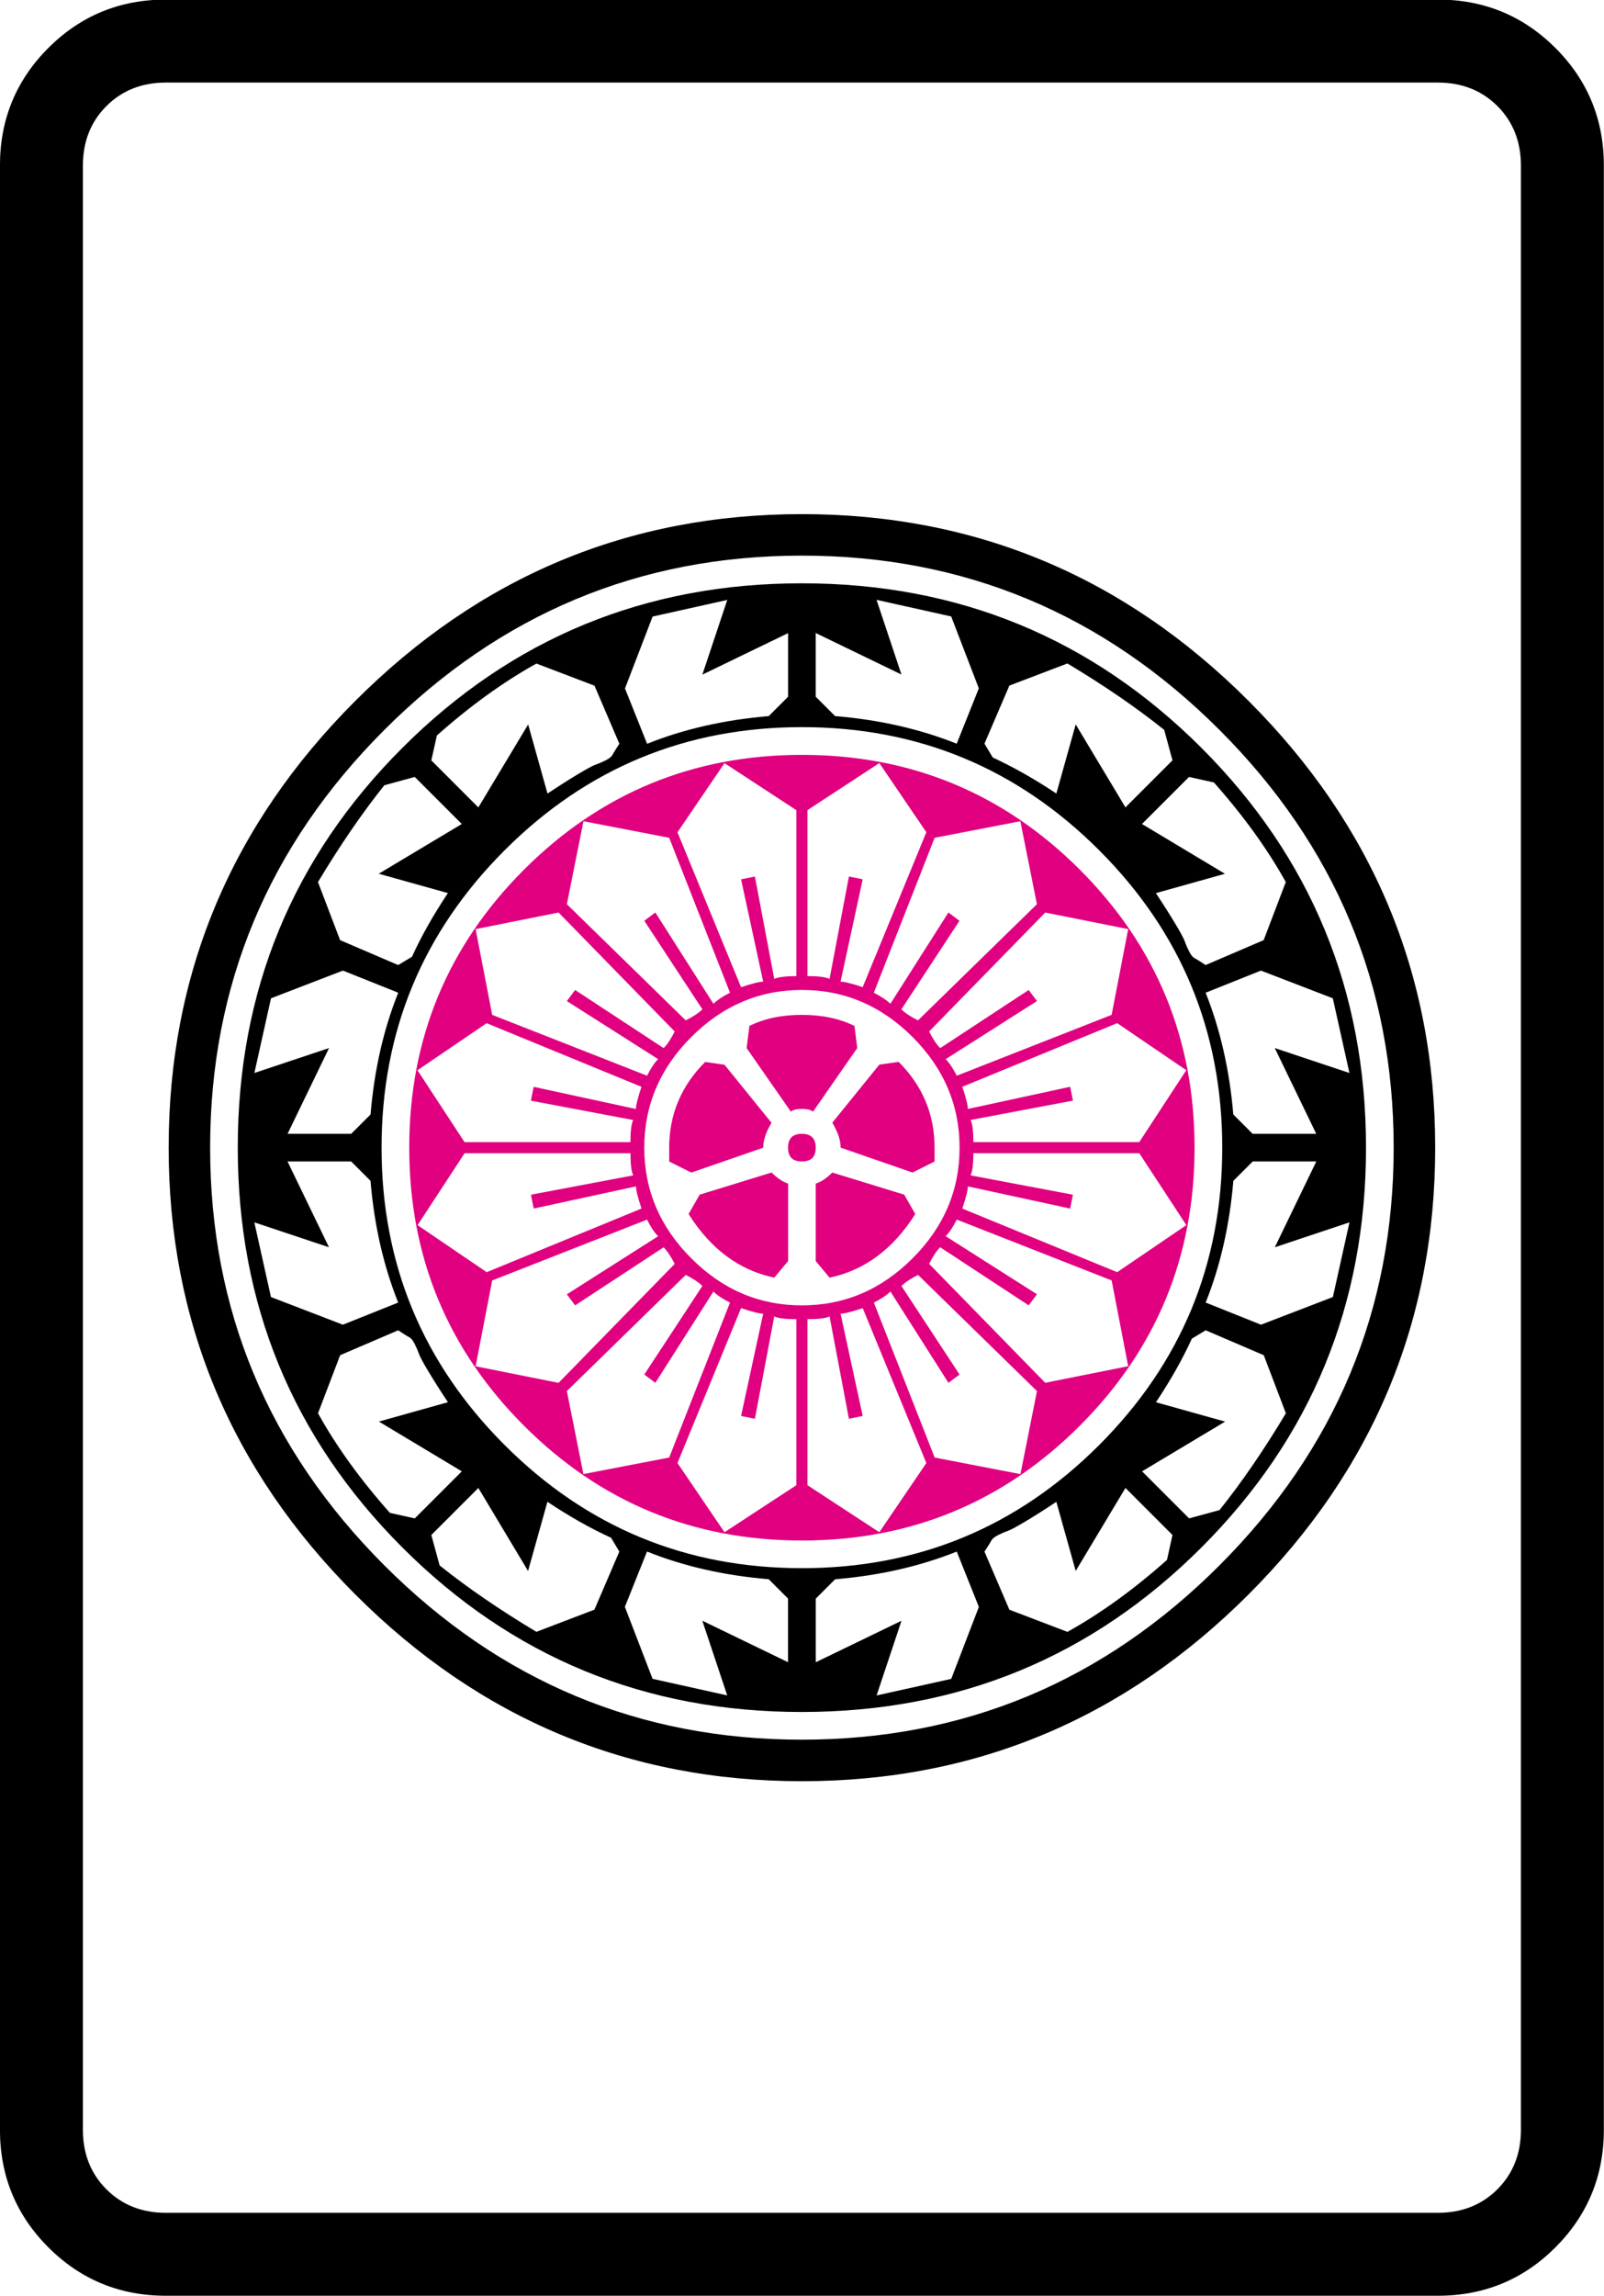 <?xml version="1.0" encoding="UTF-8" standalone="no"?>
<!-- Generator: Adobe Illustrator 16.0.0, SVG Export Plug-In . SVG Version: 6.00 Build 0)  -->

<svg
   version="1.1"
   id="图层_1"
   x="0px"
   y="0px"
   width="139.764"
   height="200"
   viewBox="0 0 139.764 200"
   enable-background="new 0 0 714 341"
   xml:space="preserve"
   sodipodi:docname="1p.svg"
   inkscape:version="1.3.2 (091e20ef0f, 2023-11-25)"
   xmlns:inkscape="http://www.inkscape.org/namespaces/inkscape"
   xmlns:sodipodi="http://sodipodi.sourceforge.net/DTD/sodipodi-0.dtd"
   xmlns="http://www.w3.org/2000/svg"
   xmlns:svg="http://www.w3.org/2000/svg"
   xmlns:rdf="http://www.w3.org/1999/02/22-rdf-syntax-ns#"
   xmlns:cc="http://creativecommons.org/ns#"
   xmlns:dc="http://purl.org/dc/elements/1.1/"><defs
   id="defs619" /><sodipodi:namedview
   pagecolor="#ffffff"
   bordercolor="#666666"
   borderopacity="1"
   objecttolerance="10"
   gridtolerance="10"
   guidetolerance="10"
   inkscape:pageopacity="0"
   inkscape:pageshadow="2"
   inkscape:window-width="1916"
   inkscape:window-height="1041"
   id="namedview617"
   showgrid="false"
   inkscape:zoom="6.2737873"
   inkscape:cx="37.377742"
   inkscape:cy="80.09516"
   inkscape:window-x="0"
   inkscape:window-y="18"
   inkscape:window-maximized="1"
   inkscape:current-layer="g1616"
   inkscape:showpageshadow="0"
   inkscape:pagecheckerboard="0"
   inkscape:deskcolor="#d1d1d1" />



















































































































































































































































































































<g
   transform="matrix(4.033,0,0,4.033,-66.746,-611.503)"
   id="g1616"><path
     inkscape:connector-curvature="0"
     id="path120"
     d="m 51.202,155.2 v 42.419 c 0,0.995 -0.349,1.842 -1.045,2.539 -0.697,0.697 -1.544,1.046 -2.539,1.046 H 20.134 c -0.996,0 -1.843,-0.349 -2.54,-1.046 -0.697,-0.697 -1.045,-1.544 -1.045,-2.539 V 155.2 c 0,-0.995 0.348,-1.842 1.045,-2.539 0.697,-0.697 1.543,-1.045 2.54,-1.045 h 27.483 c 0.995,0 1.842,0.349 2.539,1.045 0.697,0.697 1.046,1.544 1.046,2.539 z m -3.585,-1.792 H 20.134 c -0.518,0 -0.947,0.17 -1.285,0.508 -0.339,0.339 -0.508,0.768 -0.508,1.285 v 42.419 c 0,0.517 0.169,0.946 0.508,1.285 0.338,0.338 0.767,0.508 1.285,0.508 h 27.483 c 0.517,0 0.946,-0.17 1.285,-0.508 0.338,-0.339 0.508,-0.768 0.508,-1.285 V 155.2 c 0,-0.517 -0.17,-0.946 -0.508,-1.285 -0.339,-0.337 -0.768,-0.507 -1.285,-0.507 z" /><path
     style="fill:#e00080;font-variation-settings:normal;opacity:1;vector-effect:none;fill-opacity:1;stroke-width:1;stroke-linecap:butt;stroke-linejoin:miter;stroke-miterlimit:4;stroke-dasharray:none;stroke-dashoffset:0;stroke-opacity:1;-inkscape-stroke:none;stop-color:#000000;stop-opacity:1"
     inkscape:connector-curvature="0"
     id="path122"
     d="m 27.871,182.415 c -1.653,-1.652 -2.479,-3.654 -2.479,-6.004 0,-2.35 0.826,-4.352 2.479,-6.005 1.652,-1.652 3.654,-2.479 6.004,-2.479 2.35,0 4.352,0.827 6.005,2.479 1.652,1.653 2.479,3.655 2.479,6.005 0,2.351 -0.827,4.352 -2.479,6.004 -1.653,1.653 -3.655,2.479 -6.005,2.479 -2.35,0 -4.352,-0.826 -6.004,-2.479 z m -1.284,-6.124 h 3.584 c 0,-0.239 0.02,-0.397 0.06,-0.478 l -2.211,-0.418 0.06,-0.299 2.21,0.479 c 0,-0.08 0.039,-0.239 0.119,-0.479 l -3.345,-1.374 -1.494,1.016 z m 0.478,2.808 3.345,-1.374 c -0.08,-0.239 -0.119,-0.398 -0.119,-0.479 l -2.21,0.479 -0.06,-0.299 2.211,-0.418 c -0.041,-0.079 -0.06,-0.239 -0.06,-0.478 h -3.584 l -1.016,1.553 z m 0.119,-5.557 3.346,1.314 c 0.08,-0.158 0.159,-0.278 0.239,-0.358 l -1.972,-1.254 0.179,-0.239 1.912,1.255 c 0.08,-0.08 0.159,-0.199 0.239,-0.359 l -2.509,-2.569 -1.792,0.358 z m 1.434,7.947 2.509,-2.569 c -0.081,-0.159 -0.16,-0.278 -0.239,-0.358 l -1.912,1.254 -0.179,-0.239 1.972,-1.254 c -0.081,-0.08 -0.16,-0.199 -0.239,-0.359 l -3.346,1.314 -0.358,1.853 z m 0.179,-10.337 2.569,2.509 c 0.159,-0.08 0.278,-0.158 0.359,-0.239 l -1.255,-1.912 0.239,-0.179 1.255,1.972 c 0.08,-0.08 0.199,-0.159 0.358,-0.239 l -1.314,-3.346 -1.852,-0.358 z m 2.211,11.95 1.314,-3.346 c -0.16,-0.08 -0.279,-0.159 -0.358,-0.239 l -1.255,1.972 -0.239,-0.18 1.255,-1.912 c -0.081,-0.08 -0.2,-0.159 -0.359,-0.239 l -2.569,2.509 0.358,1.792 z m 0.478,-9.082 c -0.678,0.678 -1.016,1.474 -1.016,2.39 0,0.917 0.338,1.713 1.016,2.39 0.677,0.678 1.473,1.016 2.39,1.016 0.916,0 1.712,-0.338 2.39,-1.016 0.677,-0.677 1.016,-1.473 1.016,-2.39 0,-0.916 -0.339,-1.712 -1.016,-2.39 -0.678,-0.677 -1.474,-1.016 -2.39,-1.016 -0.917,0 -1.713,0.339 -2.39,1.016 z m 0,2.928 -0.478,-0.239 v -0.298 c 0,-0.717 0.259,-1.334 0.777,-1.852 l 0.418,0.06 1.016,1.254 c -0.12,0.2 -0.18,0.379 -0.18,0.538 z m -0.299,-7.349 1.374,3.345 c 0.239,-0.079 0.398,-0.119 0.478,-0.119 l -0.478,-2.21 0.299,-0.06 0.418,2.211 c 0.079,-0.039 0.239,-0.06 0.478,-0.06 v -3.584 l -1.553,-1.016 z m 2.569,14.1 v -3.585 c -0.239,0 -0.399,-0.02 -0.478,-0.06 l -0.418,2.211 -0.299,-0.06 0.478,-2.21 c -0.08,0 -0.239,-0.039 -0.478,-0.12 l -1.374,3.346 1.016,1.494 z m -0.179,-4.84 -0.298,0.358 c -0.757,-0.158 -1.374,-0.617 -1.852,-1.374 l 0.239,-0.418 1.554,-0.478 c 0.119,0.119 0.239,0.2 0.358,0.239 v 1.673 z m -0.836,-5.078 c 0.318,-0.159 0.696,-0.239 1.135,-0.239 0.438,0 0.816,0.081 1.135,0.239 l 0.06,0.478 -0.956,1.374 c -0.04,-0.039 -0.12,-0.06 -0.239,-0.06 -0.119,0 -0.2,0.021 -0.239,0.06 l -0.956,-1.374 z m 1.134,2.927 c -0.2,0 -0.299,-0.099 -0.299,-0.298 0,-0.199 0.099,-0.299 0.299,-0.299 0.199,0 0.299,0.101 0.299,0.299 0,0.2 -0.099,0.298 -0.299,0.298 z m 0.12,-7.587 v 3.584 c 0.239,0 0.398,0.021 0.478,0.06 l 0.418,-2.211 0.298,0.06 -0.478,2.21 c 0.079,0 0.239,0.041 0.478,0.119 l 1.375,-3.345 -1.016,-1.494 z m 2.569,14.1 -1.375,-3.346 c -0.239,0.081 -0.398,0.12 -0.478,0.12 l 0.478,2.21 -0.298,0.06 -0.418,-2.211 c -0.08,0.041 -0.239,0.06 -0.478,0.06 v 3.585 l 1.553,1.016 z m -2.39,-4.362 v -1.673 c 0.12,-0.039 0.239,-0.12 0.358,-0.239 l 1.554,0.478 0.239,0.418 c -0.478,0.757 -1.096,1.216 -1.852,1.374 z m 2.569,-2.151 -0.478,0.239 -1.553,-0.538 c 0,-0.159 -0.06,-0.338 -0.18,-0.538 l 1.016,-1.254 0.418,-0.06 c 0.517,0.518 0.776,1.135 0.776,1.852 v 0.299 z m 0,-6.99 -1.314,3.346 c 0.159,0.081 0.278,0.16 0.358,0.239 l 1.254,-1.972 0.239,0.179 -1.255,1.912 c 0.08,0.081 0.199,0.159 0.359,0.239 l 2.569,-2.509 -0.358,-1.792 z m 2.211,11.949 -2.569,-2.509 c -0.16,0.08 -0.279,0.16 -0.359,0.239 l 1.255,1.912 -0.239,0.18 -1.254,-1.972 c -0.081,0.08 -0.2,0.159 -0.358,0.239 l 1.314,3.346 1.853,0.358 z m 0.179,-10.335 -2.509,2.569 c 0.08,0.16 0.159,0.279 0.239,0.359 l 1.912,-1.255 0.179,0.239 -1.972,1.254 c 0.079,0.081 0.159,0.2 0.239,0.358 l 3.346,-1.314 0.358,-1.852 z m 1.434,7.945 -3.346,-1.314 c -0.08,0.16 -0.16,0.279 -0.239,0.359 l 1.972,1.254 -0.179,0.239 -1.912,-1.254 c -0.081,0.08 -0.16,0.2 -0.239,0.358 l 2.509,2.569 1.792,-0.359 z m 0.12,-5.556 -3.346,1.374 c 0.08,0.24 0.12,0.399 0.12,0.479 l 2.21,-0.479 0.06,0.299 -2.211,0.418 c 0.04,0.081 0.06,0.239 0.06,0.478 h 3.584 l 1.016,-1.553 z m 0.478,2.809 H 37.58 c 0,0.239 -0.021,0.398 -0.06,0.478 l 2.211,0.418 -0.06,0.299 -2.21,-0.479 c 0,0.081 -0.04,0.239 -0.12,0.479 l 3.346,1.374 1.494,-1.016 z" /><path
     style="fill:#000000;fill-opacity:1"
     inkscape:connector-curvature="0"
     id="path124"
     d="m 24.227,186.059 c -2.688,-2.688 -4.033,-5.905 -4.033,-9.649 0,-3.744 1.344,-6.961 4.033,-9.649 2.688,-2.689 5.905,-4.033 9.649,-4.033 3.744,0 6.96,1.344 9.649,4.033 2.688,2.688 4.033,5.905 4.033,9.649 0,3.744 -1.344,6.96 -4.033,9.649 -2.689,2.688 -5.906,4.033 -9.649,4.033 -3.745,0 -6.961,-1.344 -9.649,-4.033 z m 0.627,-18.671 c -2.509,2.509 -3.764,5.518 -3.764,9.022 0,3.505 1.255,6.512 3.764,9.021 2.509,2.509 5.517,3.764 9.021,3.764 3.504,0 6.513,-1.254 9.022,-3.764 2.509,-2.51 3.764,-5.517 3.764,-9.021 0,-3.504 -1.254,-6.513 -3.764,-9.022 -2.509,-2.509 -5.518,-3.764 -9.022,-3.764 -3.504,0 -6.512,1.255 -9.021,3.764 z m 0.388,17.655 c -2.37,-2.37 -3.555,-5.248 -3.555,-8.633 0,-3.385 1.185,-6.264 3.555,-8.633 2.37,-2.37 5.248,-3.555 8.633,-3.555 3.385,0 6.263,1.186 8.634,3.555 2.369,2.37 3.554,5.248 3.554,8.633 0,3.386 -1.185,6.264 -3.554,8.633 -2.371,2.37 -5.249,3.554 -8.634,3.554 -3.385,0.001 -6.263,-1.183 -8.633,-3.554 z m -2.837,-11.859 -0.359,1.613 1.613,-0.538 -0.896,1.852 h 1.375 l 0.418,-0.418 c 0.08,-0.956 0.278,-1.832 0.598,-2.629 l -1.195,-0.478 z m 1.553,7.049 1.195,-0.478 c -0.319,-0.797 -0.518,-1.673 -0.598,-2.629 l -0.418,-0.418 h -1.375 l 0.896,1.853 -1.613,-0.538 0.359,1.613 z m 2.569,-10.813 -1.016,-1.016 -0.657,0.179 c -0.478,0.598 -0.956,1.295 -1.434,2.091 l 0.478,1.254 1.254,0.538 0.299,-0.179 c 0.199,-0.438 0.457,-0.896 0.776,-1.375 l -1.494,-0.418 z m -0.299,12.487 c -0.16,-0.239 -0.298,-0.458 -0.418,-0.658 -0.12,-0.199 -0.189,-0.328 -0.209,-0.388 -0.021,-0.06 -0.05,-0.128 -0.09,-0.209 -0.04,-0.079 -0.08,-0.128 -0.119,-0.149 -0.041,-0.02 -0.12,-0.069 -0.239,-0.149 l -1.254,0.538 -0.478,1.254 c 0.397,0.717 0.916,1.434 1.553,2.151 l 0.538,0.119 1.016,-1.016 -1.792,-1.075 z m 1.225,-11.92 c -1.773,1.773 -2.659,3.913 -2.659,6.423 0,2.509 0.886,4.65 2.659,6.422 1.772,1.772 3.913,2.659 6.422,2.659 2.51,0 4.65,-0.886 6.423,-2.659 1.772,-1.772 2.659,-3.913 2.659,-6.422 0,-2.51 -0.887,-4.65 -2.659,-6.423 -1.773,-1.772 -3.913,-2.659 -6.423,-2.659 -2.509,0.001 -4.65,0.887 -6.422,2.659 z m 0.926,-1.225 c 0.239,-0.158 0.458,-0.298 0.658,-0.418 0.198,-0.119 0.328,-0.188 0.388,-0.209 0.06,-0.02 0.129,-0.049 0.209,-0.089 0.079,-0.04 0.129,-0.08 0.149,-0.12 0.02,-0.039 0.069,-0.119 0.149,-0.239 l -0.538,-1.254 -1.254,-0.478 c -0.717,0.398 -1.434,0.917 -2.151,1.553 l -0.12,0.538 1.016,1.016 1.076,-1.792 z m -1.494,14.997 -1.016,1.016 0.179,0.657 c 0.598,0.478 1.294,0.956 2.091,1.434 l 1.254,-0.479 0.538,-1.254 -0.179,-0.299 c -0.439,-0.199 -0.896,-0.458 -1.375,-0.776 l -0.418,1.494 z m 6.274,-16.669 0.418,-0.418 v -1.374 l -1.852,0.896 0.538,-1.613 -1.613,0.359 -0.597,1.553 0.478,1.195 c 0.795,-0.319 1.672,-0.518 2.628,-0.598 z m -2.51,20.791 1.613,0.358 -0.538,-1.613 1.852,0.896 v -1.374 l -0.418,-0.418 c -0.956,-0.08 -1.833,-0.278 -2.629,-0.598 l -0.478,1.195 z m 3.525,-21.21 0.418,0.418 c 0.956,0.08 1.832,0.279 2.628,0.597 l 0.478,-1.195 -0.597,-1.553 -1.613,-0.359 0.538,1.613 -1.852,-0.896 z m 3.525,19.657 -0.478,-1.195 c -0.797,0.319 -1.673,0.518 -2.628,0.598 l -0.418,0.418 v 1.374 l 1.852,-0.896 -0.538,1.613 1.613,-0.358 z m 1.674,-17.566 0.418,-1.493 1.075,1.792 1.016,-1.016 -0.179,-0.658 c -0.597,-0.478 -1.294,-0.956 -2.091,-1.434 l -1.254,0.478 -0.538,1.254 0.179,0.299 c 0.437,0.202 0.896,0.46 1.374,0.778 z m 0,15.296 c -0.239,0.16 -0.458,0.298 -0.658,0.418 -0.2,0.12 -0.328,0.189 -0.388,0.209 -0.06,0.021 -0.129,0.05 -0.209,0.09 -0.08,0.04 -0.13,0.081 -0.149,0.12 -0.021,0.04 -0.07,0.119 -0.149,0.239 l 0.538,1.254 1.254,0.479 c 0.717,-0.398 1.434,-0.916 2.151,-1.554 l 0.119,-0.538 -1.016,-1.016 -1.075,1.792 z m 2.15,-13.145 c 0.159,0.239 0.298,0.458 0.418,0.658 0.12,0.2 0.188,0.329 0.209,0.388 0.02,0.06 0.049,0.13 0.09,0.209 0.039,0.08 0.079,0.129 0.119,0.149 0.04,0.021 0.12,0.07 0.239,0.149 l 1.254,-0.538 0.478,-1.254 c -0.398,-0.717 -0.917,-1.434 -1.553,-2.151 l -0.538,-0.119 -1.016,1.016 1.792,1.075 z m -0.298,12.487 1.016,1.016 0.657,-0.179 c 0.478,-0.597 0.956,-1.293 1.434,-2.091 l -0.478,-1.254 -1.254,-0.538 -0.299,0.18 c -0.2,0.438 -0.458,0.896 -0.776,1.374 l 1.494,0.418 z m 2.568,-10.814 -1.195,0.478 c 0.318,0.797 0.517,1.673 0.598,2.629 l 0.418,0.418 h 1.374 l -0.896,-1.852 1.613,0.538 -0.359,-1.613 z m 1.554,7.05 0.359,-1.613 -1.613,0.538 0.896,-1.853 h -1.374 l -0.418,0.418 c -0.081,0.956 -0.279,1.832 -0.598,2.629 l 1.195,0.478 z" /></g></svg>
